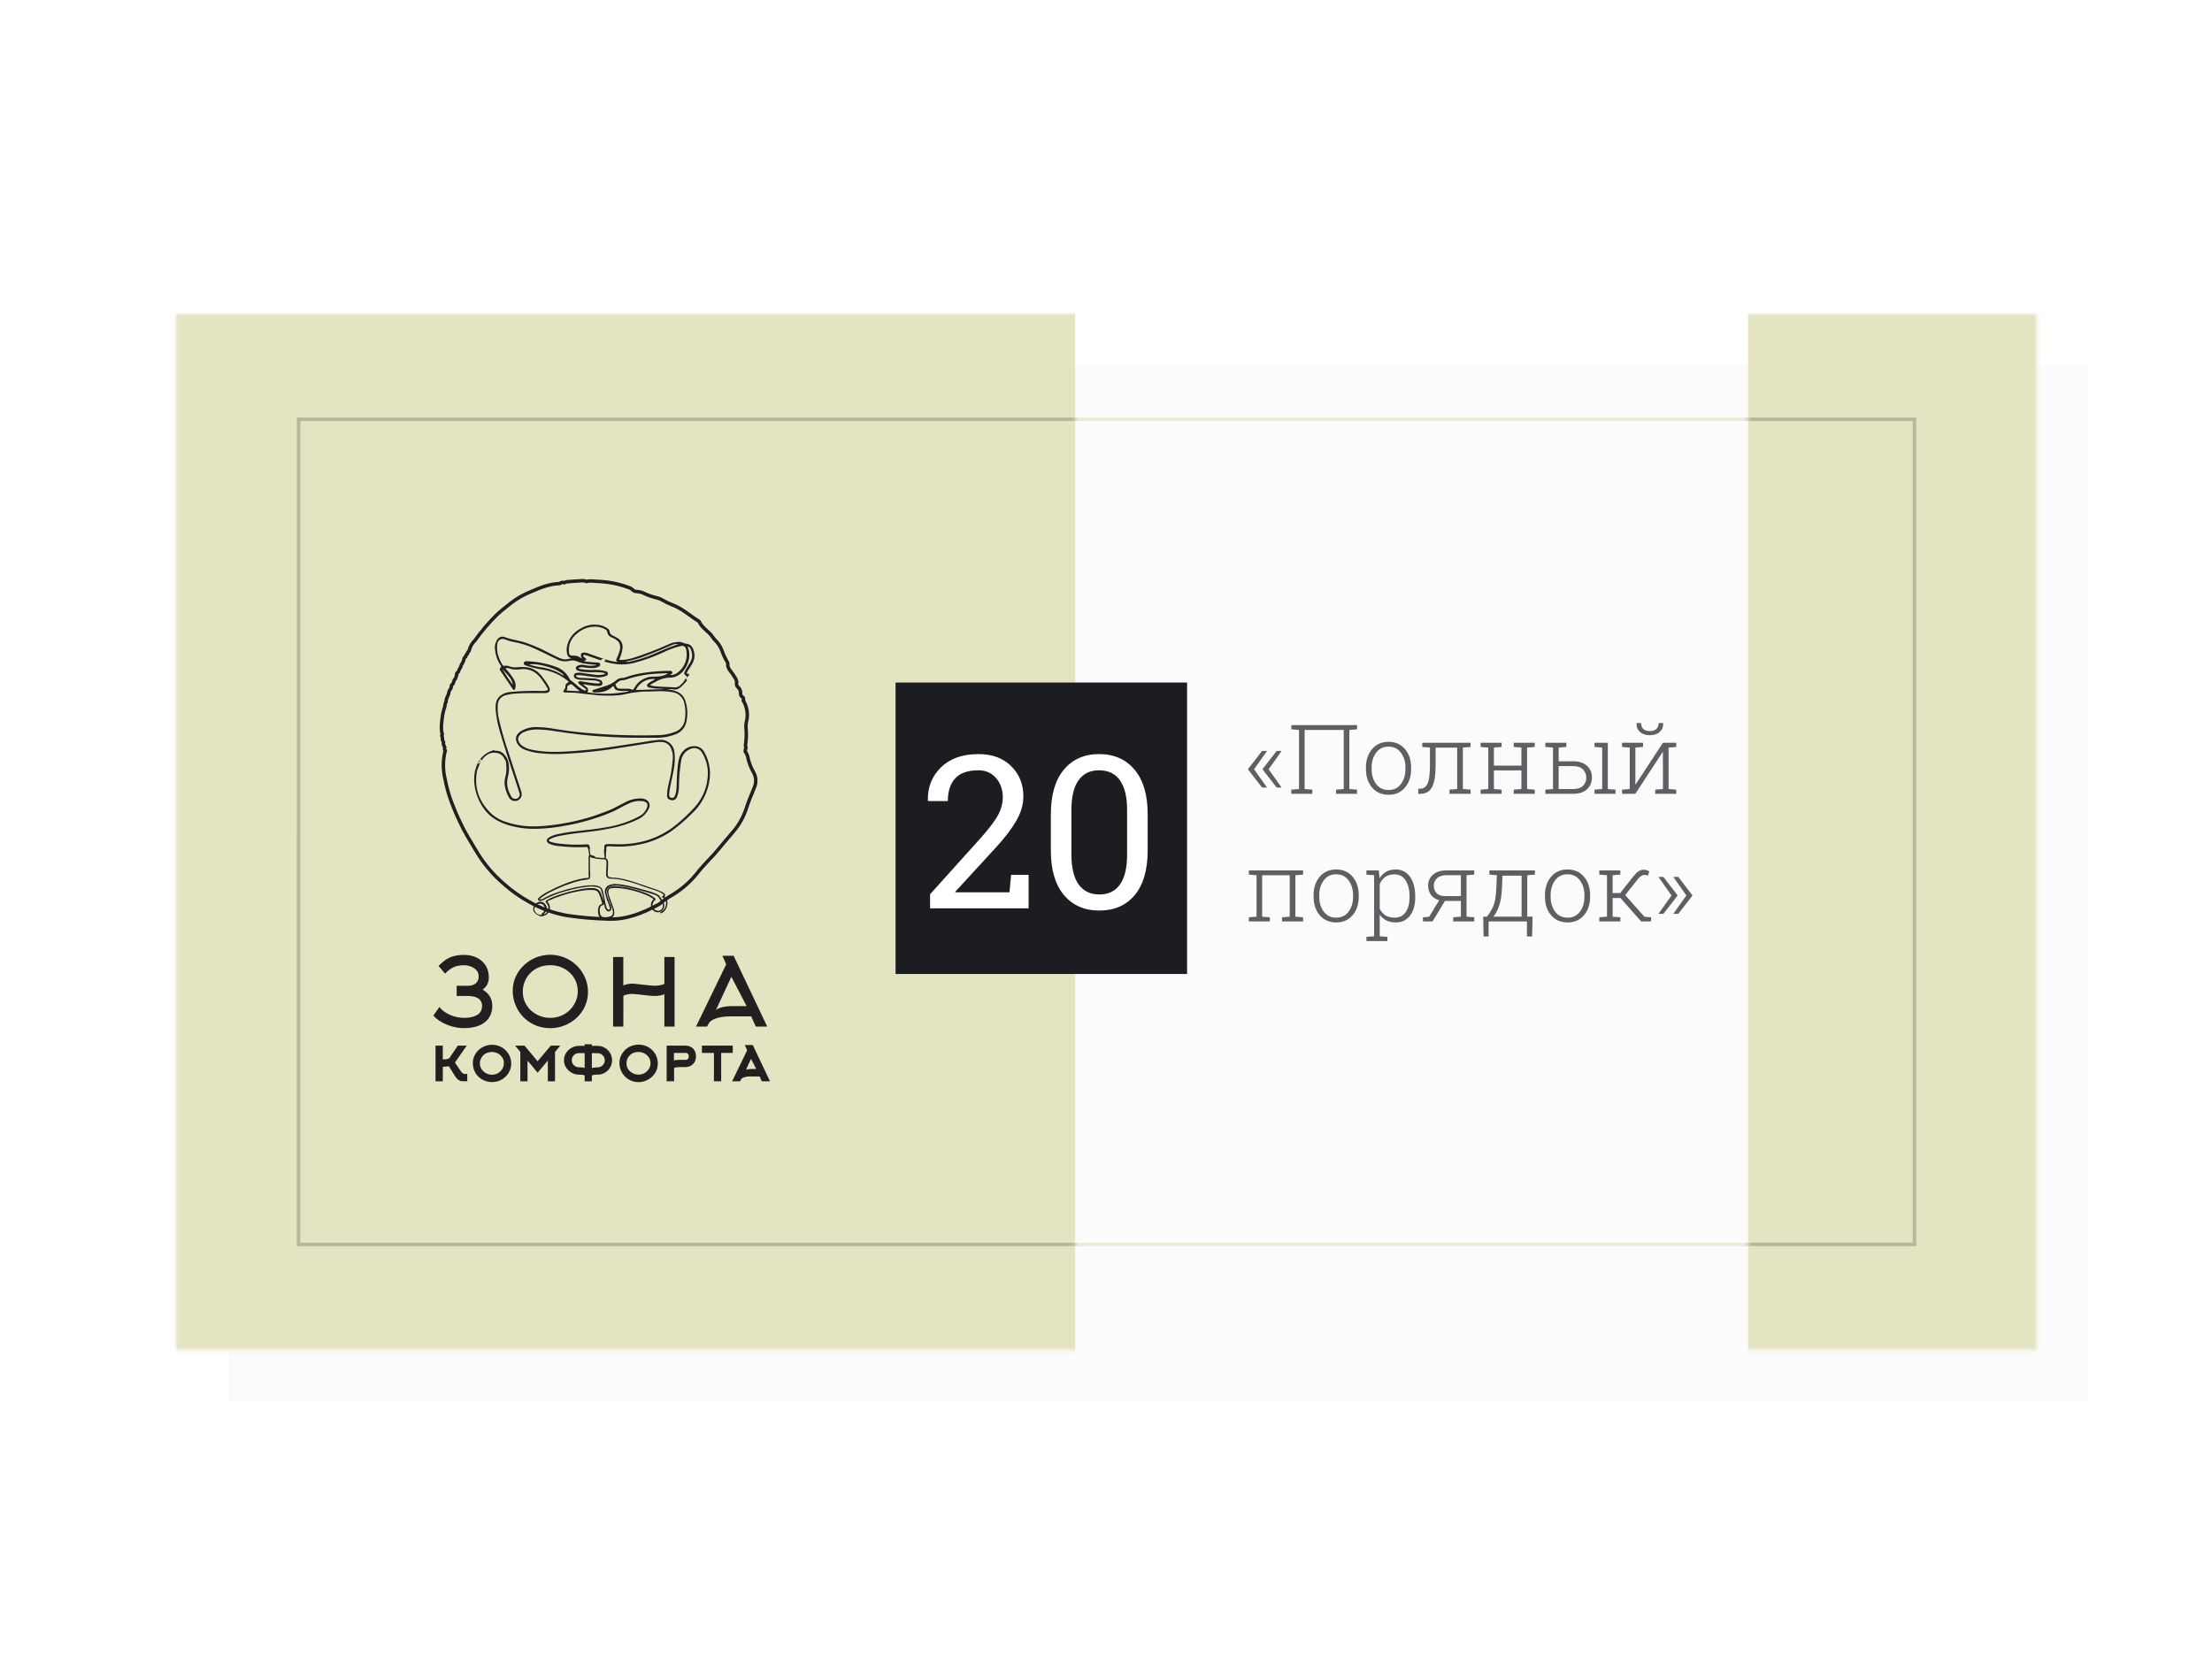 <svg width="641" height="482" viewBox="0 0 641 482" fill="none" xmlns="http://www.w3.org/2000/svg">
<g filter="url(#filter0_d)">
<rect width="539.145" height="300.237" transform="matrix(1 -1.99913e-06 -1.86676e-05 1 51.081 91.01)" fill="#FBFBFB"/>
</g>
<mask id="mask0" mask-type="alpha" maskUnits="userSpaceOnUse" x="51" y="91" width="540" height="301">
<rect width="539.145" height="300.237" transform="matrix(1 -1.99913e-06 -1.86676e-05 1 51.081 91.01)" fill="#1C1D21"/>
</mask>
<g mask="url(#mask0)">
<rect x="0.5" y="0.5" width="468.25" height="239.171" transform="matrix(1 -1.99913e-06 -1.86631e-05 1 86.028 121.043)" stroke="#ECEBD8"/>
<rect x="44.579" y="85.3" width="267" height="326" fill="#E4E3C2"/>
<rect x="506.576" y="85.311" width="146" height="326" fill="#E4E3C2"/>
<mask id="mask1" mask-type="alpha" maskUnits="userSpaceOnUse" x="44" y="85" width="609" height="327">
<path d="M44.579 85.3L311.579 85.3L311.579 411.3L44.579 411.3L44.579 85.3Z" fill="#E4E3C2"/>
<path d="M506.576 85.311L652.576 85.311L652.576 411.311L506.576 411.311L506.576 85.311Z" fill="#E4E3C2"/>
</mask>
<g mask="url(#mask1)">
<rect opacity="0.22" x="0.5" y="0.5" width="468.25" height="239.171" transform="matrix(1 -1.99913e-06 -1.86631e-05 1 86.032 121.029)" stroke="#1C1D21"/>
</g>
<path d="M216.635 219.163C216.936 220.818 217.525 222.409 218.375 223.863C218.748 224.531 218.963 225.276 219.002 226.04C219.041 226.804 218.904 227.566 218.601 228.269C217.731 230.376 216.835 232.484 216.157 234.652C215.318 237.097 214.006 239.354 212.296 241.295C210.748 243.169 209.122 244.973 207.6 246.863C206.852 247.8 205.991 248.598 205.208 249.465C204.069 250.688 202.912 251.937 201.878 253.29C199.923 255.695 197.57 257.748 194.92 259.361C193.632 260.082 192.418 260.928 191.294 261.884C191.185 261.985 191.062 262.07 190.929 262.136C186.276 264.651 181.493 266.654 176.032 266.385C172.119 266.282 168.216 265.943 164.344 265.371C160.478 264.697 156.759 263.359 153.351 261.416C150.702 259.947 148.225 258.187 145.968 256.169C142.939 253.575 140.342 250.519 138.272 247.115C136.967 244.886 135.576 242.709 134.358 240.437C133.051 237.903 131.889 235.297 130.88 232.631C130.073 230.501 129.453 228.304 129.028 226.066C128.301 223.273 128.301 220.342 129.028 217.549C128.915 217.419 128.84 217.261 128.811 217.091C128.782 216.921 128.799 216.747 128.862 216.587C128.788 216.468 128.738 216.335 128.715 216.196C128.603 216.06 128.528 215.898 128.498 215.725C128.467 215.552 128.482 215.374 128.541 215.208C128.436 214.939 128.332 214.687 128.219 214.427C128.232 214.228 128.232 214.028 128.219 213.829C128.143 213.718 128.097 213.59 128.088 213.456C128.037 213.362 128.017 213.254 128.031 213.148C128.045 213.042 128.092 212.943 128.167 212.866C127.654 210.975 128.045 209.094 128.262 207.22C128.422 206.361 128.646 205.514 128.932 204.688C128.903 204.248 129.022 203.811 129.271 203.448C129.202 202.563 129.775 201.86 130.002 201.063C130.04 200.52 130.26 200.007 130.628 199.606C130.697 199.415 130.741 199.207 130.81 199.007C130.781 198.908 130.781 198.802 130.812 198.703C130.843 198.604 130.903 198.517 130.984 198.452C131.077 198.351 131.179 198.258 131.289 198.175C131.376 197.982 131.446 197.782 131.497 197.576C131.538 197.383 131.596 197.195 131.671 197.012C131.756 196.912 131.852 196.822 131.958 196.744C132.063 196.556 132.139 196.355 132.184 196.145C132.228 195.946 132.289 195.755 132.35 195.555C132.314 195.459 132.311 195.353 132.341 195.255C132.371 195.156 132.432 195.07 132.515 195.009C132.608 194.903 132.713 194.807 132.828 194.723L133.037 194.15L133.532 193.283C133.593 193.092 133.567 192.997 133.724 192.702C133.88 192.407 134.141 192.026 134.211 191.835C134.28 191.644 134.341 191.445 134.419 191.254C134.402 191.076 134.441 190.897 134.53 190.742C134.618 190.587 134.753 190.463 134.915 190.386C134.962 190.193 135.026 190.005 135.106 189.823C135.199 189.724 135.301 189.634 135.411 189.554C135.496 189.365 135.569 189.171 135.628 188.973C135.724 188.877 135.819 188.773 135.924 188.687C136.18 187.536 136.766 186.484 137.611 185.66C139.54 182.961 141.699 180.434 144.064 178.106C145.299 176.961 146.664 175.955 147.96 174.88C149.759 173.481 151.747 172.342 153.865 171.497C156.482 170.344 159.152 169.268 162.074 169.156C162.202 169.088 162.336 169.033 162.474 168.991C162.608 168.883 162.772 168.816 162.943 168.801C163.115 168.786 163.288 168.821 163.439 168.904C163.697 168.782 163.969 168.692 164.248 168.635C165.822 168.505 167.396 168.384 168.97 168.314C169.324 168.348 169.672 168.426 170.005 168.549C171.24 168.193 172.492 168.549 173.736 168.549C176.609 168.69 179.443 169.275 182.137 170.283C182.568 170.396 182.963 170.617 183.285 170.925C183.432 171.092 183.614 171.225 183.819 171.315C184.023 171.405 184.244 171.449 184.467 171.445C185.355 171.496 186.22 171.745 186.998 172.174C188.078 172.645 189.199 173.016 190.346 173.284C190.92 173.425 191.47 173.647 191.981 173.943C192.877 174.468 193.813 174.92 194.781 175.296C197.668 176.363 199.886 178.453 202.443 180.031C202.504 180.075 202.608 180.109 202.608 180.17C203.452 182.13 205.556 183.058 206.6 184.793C206.853 185.158 207.144 185.495 207.469 185.799C208.235 186.604 208.827 187.557 209.209 188.6C209.607 189.708 210.102 190.778 210.687 191.8C210.792 191.951 210.864 192.123 210.898 192.304C210.933 192.484 210.929 192.67 210.887 192.85C211.026 193.951 211.957 194.749 212.418 195.529C212.879 196.31 213.574 197.021 213.47 198.044C213.305 198.756 213.835 199.129 214.218 199.562C214.496 199.97 214.633 200.457 214.609 200.95C214.591 201.176 214.639 201.403 214.747 201.603C214.855 201.803 215.018 201.968 215.218 202.077C215.344 202.203 215.429 202.365 215.46 202.54C215.491 202.715 215.467 202.896 215.392 203.057C215.961 203.993 216.332 205.036 216.481 206.12C216.631 207.204 216.556 208.308 216.261 209.362C216.148 209.933 216.125 210.519 216.192 211.097C216.334 212.76 216.276 214.434 216.018 216.084L216.122 216.517C216.178 216.613 216.199 216.725 216.182 216.834C216.165 216.943 216.11 217.043 216.027 217.116L215.948 217.784C216.241 218.209 216.472 218.673 216.635 219.163Z" stroke="#231F20" stroke-miterlimit="10"/>
<path d="M127.967 313.071L126.558 313.071L126.558 303.427L127.967 303.427L127.967 307.407L128.619 307.407C128.925 307.41 129.23 307.387 129.532 307.338C129.838 307.29 130.133 307.187 130.402 307.034L132.854 303.427L134.593 303.427L131.419 307.971L133.159 310.573C133.286 310.781 133.438 310.973 133.611 311.145C133.736 311.272 133.876 311.383 134.028 311.475C134.143 311.549 134.269 311.601 134.402 311.631L134.75 311.631L135.054 311.631L135.054 313.062L134.55 313.062C134.336 313.076 134.121 313.076 133.906 313.062C133.696 313.035 133.493 312.971 133.306 312.871C133.08 312.755 132.874 312.603 132.698 312.42C132.445 312.159 132.226 311.868 132.045 311.553L130.193 308.595C129.971 308.689 129.737 308.753 129.497 308.786C129.264 308.821 129.029 308.838 128.793 308.838L127.975 308.838L127.967 313.071Z" fill="#231F20" stroke="#231F20" stroke-width="0.7" stroke-miterlimit="10"/>
<path d="M147.795 308.266C147.802 308.951 147.657 309.63 147.369 310.252C147.098 310.851 146.714 311.393 146.238 311.848C145.765 312.291 145.217 312.65 144.62 312.906C143.32 313.426 141.868 313.426 140.568 312.906C139.94 312.665 139.367 312.302 138.881 311.839C138.398 311.355 138.016 310.779 137.758 310.147C137.5 309.514 137.37 308.836 137.376 308.153C137.37 307.474 137.512 306.803 137.794 306.184C138.065 305.588 138.452 305.052 138.933 304.606C139.421 304.16 139.987 303.808 140.603 303.565C141.234 303.316 141.907 303.189 142.585 303.192C143.28 303.187 143.969 303.319 144.612 303.583C145.228 303.833 145.789 304.201 146.264 304.667C146.738 305.131 147.119 305.682 147.386 306.289C147.655 306.913 147.794 307.586 147.795 308.266ZM146.377 308.179C146.385 307.68 146.281 307.185 146.073 306.731C145.863 306.292 145.567 305.9 145.203 305.577C144.85 305.252 144.436 304.999 143.986 304.832C143.519 304.655 143.024 304.567 142.525 304.571C142.011 304.567 141.5 304.658 141.02 304.84C140.57 305.012 140.159 305.271 139.811 305.603C139.47 305.941 139.199 306.342 139.011 306.783C138.808 307.254 138.708 307.762 138.716 308.275C138.712 308.769 138.819 309.258 139.029 309.706C139.238 310.142 139.534 310.532 139.898 310.85C140.252 311.175 140.665 311.429 141.116 311.596C141.577 311.781 142.071 311.876 142.568 311.874C143.072 311.876 143.572 311.779 144.038 311.588C144.484 311.406 144.892 311.141 145.238 310.807C145.586 310.475 145.864 310.077 146.055 309.636C146.264 309.179 146.368 308.681 146.36 308.179L146.377 308.179Z" fill="#231F20" stroke="#231F20" stroke-width="0.7" stroke-miterlimit="10"/>
<path d="M155.795 310.382L152.517 306.445L152.517 313.071L151.134 313.071L151.134 304.788L150.004 303.427L151.83 303.427L155.787 308.162L159.787 303.427L161.613 303.427L160.483 304.788L160.483 313.071L159.1 313.071L159.1 306.445L155.795 310.382Z" fill="#231F20" stroke="#231F20" stroke-width="0.7" stroke-miterlimit="10"/>
<path d="M173.197 311.137C172.824 311.133 172.452 311.159 172.084 311.215C171.762 311.275 171.451 311.383 171.162 311.536L171.162 313.071L169.779 313.071L169.779 311.536C169.475 311.349 169.134 311.231 168.779 311.189C168.435 311.153 168.09 311.136 167.744 311.137C167.222 311.138 166.704 311.035 166.222 310.833C165.759 310.639 165.335 310.363 164.97 310.018C164.604 309.677 164.309 309.267 164.101 308.812C163.885 308.348 163.775 307.841 163.779 307.329C163.774 306.814 163.884 306.305 164.101 305.838C164.306 305.379 164.602 304.966 164.97 304.623C165.335 304.278 165.759 304.002 166.222 303.808C166.704 303.606 167.222 303.503 167.744 303.505L169.779 303.505L169.779 303.045L171.162 303.045L171.162 303.505L173.197 303.505C173.708 303.502 174.215 303.605 174.684 303.808C175.142 303.998 175.558 304.275 175.91 304.623C176.621 305.346 177.02 306.317 177.023 307.329C177.025 307.839 176.921 308.344 176.719 308.812C176.53 309.266 176.252 309.678 175.903 310.025C175.554 310.372 175.14 310.646 174.684 310.833C174.215 311.036 173.708 311.139 173.197 311.137ZM167.744 309.714C168.119 309.709 168.494 309.729 168.866 309.775C169.189 309.824 169.5 309.936 169.779 310.105L169.779 304.901L167.744 304.901C167.422 304.9 167.102 304.965 166.805 305.092C166.518 305.21 166.258 305.384 166.04 305.603C165.821 305.824 165.644 306.083 165.518 306.367C165.394 306.663 165.332 306.982 165.335 307.303C165.335 307.622 165.397 307.937 165.518 308.231C165.639 308.518 165.817 308.777 166.04 308.994C166.261 309.209 166.52 309.379 166.805 309.497C167.099 309.637 167.419 309.711 167.744 309.714ZM173.197 309.714C173.52 309.719 173.841 309.654 174.136 309.523C174.42 309.403 174.679 309.233 174.901 309.02C175.122 308.801 175.299 308.542 175.423 308.257C175.545 307.963 175.607 307.648 175.606 307.329C175.609 307.008 175.547 306.689 175.423 306.393C175.294 306.11 175.118 305.852 174.901 305.629C174.682 305.412 174.422 305.238 174.136 305.118C173.839 304.991 173.52 304.926 173.197 304.927L171.162 304.927L171.162 310.131C171.458 309.949 171.791 309.837 172.136 309.801C172.487 309.75 172.842 309.721 173.197 309.714Z" fill="#231F20" stroke="#231F20" stroke-width="0.7" stroke-miterlimit="10"/>
<path d="M190.268 308.266C190.274 308.95 190.132 309.628 189.851 310.252C189.579 310.85 189.192 311.39 188.711 311.839C188.228 312.291 187.665 312.65 187.05 312.897C186.423 313.166 185.749 313.308 185.067 313.314C184.385 313.321 183.708 313.192 183.076 312.935C182.444 312.679 181.869 312.299 181.386 311.819C180.902 311.339 180.519 310.768 180.258 310.139C179.986 309.494 179.847 308.801 179.85 308.101C179.842 307.421 179.988 306.748 180.276 306.132C180.547 305.536 180.934 305 181.415 304.554C182.411 303.642 183.715 303.137 185.068 303.14C185.762 303.135 186.451 303.267 187.094 303.531C188.336 304.036 189.329 305.008 189.859 306.236C190.139 306.876 190.278 307.568 190.268 308.266ZM188.859 308.179C188.863 307.68 188.76 307.186 188.555 306.731C188.345 306.292 188.049 305.9 187.685 305.577C187.33 305.254 186.917 305.001 186.468 304.831C185.511 304.479 184.459 304.479 183.502 304.831C183.051 305.001 182.64 305.261 182.293 305.595C181.95 305.932 181.675 306.332 181.485 306.774C181.289 307.247 181.191 307.754 181.198 308.266C181.194 308.76 181.301 309.249 181.511 309.697C181.719 310.134 182.015 310.523 182.38 310.842C183.122 311.488 184.074 311.843 185.059 311.839C185.563 311.842 186.063 311.745 186.529 311.553C187.434 311.192 188.162 310.492 188.555 309.601C188.756 309.154 188.86 308.669 188.859 308.179Z" fill="#231F20" stroke="#231F20" stroke-width="0.7" stroke-miterlimit="10"/>
<path d="M193.529 313.071L193.529 303.427L198.538 303.427C198.935 303.425 199.328 303.489 199.704 303.617C200.028 303.738 200.324 303.924 200.573 304.164C200.825 304.407 201.018 304.703 201.138 305.031C201.402 305.777 201.402 306.591 201.138 307.338C201.012 307.663 200.819 307.958 200.573 308.205C200.326 308.45 200.03 308.639 199.704 308.76C199.33 308.895 198.935 308.963 198.538 308.96L196.799 308.96C196.484 308.96 196.17 308.986 195.86 309.038C195.557 309.096 195.264 309.198 194.99 309.341L194.99 313.053L193.529 313.071ZM198.495 307.555C198.684 307.584 198.878 307.569 199.061 307.512C199.244 307.454 199.411 307.355 199.549 307.222C199.687 307.09 199.792 306.927 199.857 306.747C199.921 306.567 199.943 306.374 199.921 306.184C199.942 305.996 199.92 305.805 199.857 305.627C199.794 305.448 199.691 305.286 199.556 305.152C199.248 304.931 198.873 304.824 198.495 304.849L194.947 304.849L194.947 307.945C195.212 307.78 195.508 307.668 195.816 307.615C196.127 307.573 196.441 307.553 196.755 307.555L198.495 307.555Z" fill="#231F20" stroke="#231F20" stroke-width="0.7" stroke-miterlimit="10"/>
<path d="M208.635 304.849L208.635 313.071L207.235 313.071L207.235 304.849L203.756 304.849L203.756 303.427L211.992 303.427L211.992 304.849L208.635 304.849Z" fill="#231F20" stroke="#231F20" stroke-width="0.7" stroke-miterlimit="10"/>
<path d="M216.366 303.262L217.923 303.262L222.575 313.071L220.992 313.071L220.358 311.666L217.418 311.666C217.025 311.66 216.632 311.689 216.244 311.752C215.947 311.801 215.656 311.879 215.374 311.987C215.166 312.061 214.97 312.167 214.792 312.299C214.668 312.382 214.564 312.492 214.487 312.62L214.244 313.071L212.713 313.071L216.896 304.45L216.366 303.262ZM219.723 310.2L217.609 306.124L215.479 310.738C215.74 310.554 216.036 310.424 216.348 310.356C216.876 310.238 217.417 310.186 217.957 310.2L219.723 310.2Z" fill="#231F20" stroke="#231F20" stroke-width="0.7" stroke-miterlimit="10"/>
<path d="M127.071 279.984C127.541 279.516 128.01 279.117 128.48 278.701C128.956 278.305 129.475 277.965 130.028 277.686C130.627 277.382 131.265 277.161 131.924 277.027C132.736 276.86 133.564 276.782 134.393 276.793C135.587 276.754 136.774 276.976 137.872 277.443C138.72 277.815 139.481 278.358 140.107 279.039C140.641 279.627 141.05 280.317 141.307 281.068C141.519 281.698 141.636 282.356 141.655 283.02C141.683 283.795 141.54 284.568 141.237 285.283C140.914 285.914 140.432 286.449 139.837 286.836C140.672 287.303 141.384 287.959 141.916 288.752C142.443 289.634 142.7 290.65 142.655 291.675C142.657 292.483 142.503 293.284 142.203 294.034C141.892 294.817 141.401 295.515 140.768 296.072C140.024 296.716 139.153 297.198 138.211 297.486C136.178 298.085 134.027 298.178 131.95 297.755C131.122 297.581 130.31 297.337 129.523 297.026C128.75 296.72 128.01 296.336 127.314 295.881C126.672 295.452 126.087 294.942 125.575 294.364L127.341 291.892C127.719 292.393 128.174 292.832 128.689 293.193C129.23 293.588 129.813 293.922 130.428 294.19C131.058 294.469 131.717 294.679 132.393 294.814C133.053 294.957 133.727 295.03 134.402 295.031C135.246 295.049 136.089 294.953 136.907 294.745C137.495 294.601 138.052 294.351 138.55 294.008C138.932 293.734 139.233 293.363 139.42 292.933C139.604 292.517 139.699 292.068 139.698 291.614C139.718 291.105 139.595 290.6 139.342 290.157C139.111 289.797 138.794 289.499 138.42 289.29C138.02 289.065 137.585 288.91 137.133 288.83C136.654 288.741 136.168 288.694 135.68 288.692L132.332 288.692L132.332 285.726L135.689 285.726C136.482 285.765 137.263 285.519 137.889 285.032C138.174 284.763 138.395 284.435 138.535 284.07C138.675 283.705 138.731 283.314 138.698 282.924C138.713 282.413 138.567 281.909 138.281 281.485C138.001 281.086 137.635 280.754 137.211 280.513C136.773 280.255 136.298 280.065 135.802 279.949C135.34 279.84 134.868 279.782 134.393 279.776C133.824 279.768 133.255 279.823 132.698 279.941C132.219 280.039 131.754 280.196 131.315 280.409C130.891 280.615 130.491 280.868 130.123 281.164C129.72 281.491 129.334 281.838 128.967 282.204L127.071 279.984Z" fill="#231F20"/>
<path d="M170.388 287.495C170.407 288.929 170.111 290.35 169.518 291.658C168.955 292.913 168.148 294.045 167.144 294.988C166.134 295.936 164.954 296.686 163.666 297.2C160.951 298.303 157.91 298.303 155.195 297.2C152.592 296.121 150.524 294.056 149.447 291.458C148.87 290.112 148.574 288.663 148.577 287.2C148.564 285.78 148.861 284.374 149.447 283.08C150.016 281.832 150.829 280.708 151.838 279.776C153.119 278.56 154.673 277.67 156.371 277.18C158.069 276.69 159.861 276.614 161.594 276.961C163.327 277.307 164.951 278.064 166.329 279.169C167.707 280.273 168.798 281.692 169.51 283.306C170.088 284.627 170.387 286.053 170.388 287.495ZM167.431 287.321C167.443 286.276 167.226 285.24 166.796 284.286C166.385 283.376 165.794 282.559 165.057 281.884C164.323 281.205 163.463 280.674 162.526 280.322C161.55 279.948 160.512 279.759 159.465 279.767C158.39 279.76 157.323 279.951 156.317 280.331C155.375 280.694 154.515 281.239 153.786 281.936C153.067 282.636 152.496 283.474 152.108 284.399C151.689 285.383 151.478 286.443 151.491 287.512C151.482 288.551 151.705 289.579 152.143 290.522C152.557 291.425 153.148 292.236 153.882 292.907C154.63 293.578 155.494 294.109 156.43 294.476C157.397 294.853 158.427 295.044 159.465 295.04C160.52 295.044 161.566 294.844 162.544 294.45C164.425 293.682 165.938 292.223 166.77 290.374C167.209 289.416 167.435 288.375 167.431 287.321Z" fill="#231F20"/>
<path d="M180.632 297.555L177.667 297.555L177.667 277.391L180.624 277.391L180.624 285.656C181.027 285.464 181.454 285.325 181.893 285.24C182.324 285.161 182.76 285.12 183.198 285.118C183.485 285.118 183.911 285.118 184.459 285.214L186.25 285.413L188.155 285.621C188.789 285.682 189.329 285.717 189.781 285.717C190.235 285.711 190.689 285.673 191.138 285.604C191.616 285.536 192.082 285.398 192.52 285.196L192.52 277.391L195.477 277.391L195.477 297.555L192.52 297.555L192.52 288.171C192.084 288.372 191.621 288.509 191.146 288.579C190.697 288.645 190.244 288.68 189.79 288.683C189.337 288.683 188.798 288.683 188.163 288.596L186.259 288.388L184.476 288.189C183.928 288.128 183.502 288.093 183.215 288.093C182.78 288.095 182.347 288.136 181.919 288.215C181.479 288.295 181.052 288.435 180.65 288.631L180.632 297.555Z" fill="#231F20"/>
<path d="M209.339 277.036L212.592 277.036L222.323 297.555L219.01 297.555L217.688 294.606L211.531 294.606C210.709 294.597 209.888 294.661 209.078 294.797C208.455 294.9 207.844 295.063 207.252 295.283C206.816 295.443 206.403 295.662 206.026 295.933C205.772 296.11 205.56 296.341 205.408 296.61L204.887 297.555L201.695 297.555L210.444 279.525L209.339 277.036ZM216.357 291.632L211.939 283.115L207.469 292.759C207.989 292.379 208.581 292.107 209.209 291.961C210.312 291.707 211.443 291.593 212.574 291.623L216.357 291.632Z" fill="#231F20"/>
<path d="M204.234 218.278C204.039 217.818 203.742 217.407 203.365 217.077C202.989 216.746 202.543 216.505 202.06 216.37C201.321 216.206 200.55 216.244 199.831 216.48C199.111 216.717 198.469 217.143 197.973 217.714C196.851 218.859 196.599 220.403 196.416 221.92C196.173 223.993 196.121 226.083 196.051 228.173C196.05 229.066 195.873 229.951 195.529 230.775C195.312 231.252 194.964 231.313 194.486 231.244C194.007 231.174 193.946 230.801 193.903 230.437C193.896 230.211 193.91 229.984 193.946 229.761C194.225 227.566 194.816 225.424 195.207 223.265C195.579 221.494 195.653 219.674 195.425 217.879C195.299 216.918 194.83 216.034 194.103 215.39C193.67 215.033 193.17 214.767 192.633 214.606C192.095 214.445 191.53 214.393 190.972 214.453C189.467 214.583 187.969 214.792 186.485 215.078C184.25 215.442 182.006 215.771 179.771 216.101C177.771 216.396 175.78 216.734 173.771 216.968C171.327 217.246 168.883 217.506 166.422 217.688C162.291 217.983 158.169 218.174 154.073 217.307C153.02 217.118 152.026 216.687 151.169 216.049C150.403 215.425 149.708 214.271 150.473 213.256C150.792 212.841 151.199 212.5 151.664 212.259C153.026 211.641 154.519 211.364 156.013 211.452C157.737 211.501 159.455 211.681 161.152 211.99C163.518 212.337 165.886 212.649 168.257 212.927C171.318 213.291 174.388 213.482 177.458 213.647C181.806 213.881 186.111 213.872 190.442 213.837C192.226 213.845 193.996 213.518 195.66 212.875C196.469 212.604 197.193 212.127 197.761 211.491C198.328 210.855 198.719 210.083 198.895 209.25C199.35 207.216 199.248 205.098 198.599 203.118C198.421 202.545 198.123 202.017 197.724 201.568C197.325 201.119 196.835 200.761 196.286 200.516C195.33 200.089 194.298 199.856 193.251 199.831C193.894 199.705 194.556 199.705 195.199 199.831C195.542 199.897 195.895 199.881 196.231 199.784C196.566 199.688 196.874 199.514 197.129 199.276C197.464 199.018 197.773 198.727 198.051 198.409C198.34 198.146 198.602 197.855 198.834 197.541C198.917 197.431 198.992 197.315 199.06 197.195C199.062 197.106 199.041 197.018 198.998 196.941C198.955 196.863 198.893 196.798 198.816 196.752C198.794 196.738 198.768 196.729 198.741 196.726C198.715 196.723 198.687 196.726 198.662 196.735C198.637 196.744 198.614 196.759 198.596 196.779C198.577 196.798 198.563 196.822 198.556 196.848C198.351 197.319 198.055 197.747 197.686 198.105C197.382 198.348 197.068 198.678 196.99 198.738C196.644 199.03 196.216 199.209 195.764 199.25L190.911 199.007C190.032 198.981 189.157 198.862 188.302 198.652C188.81 198.238 189.371 197.897 189.972 197.637C191.258 196.843 192.738 196.417 194.251 196.405C194.888 196.411 195.517 196.266 196.086 195.98C197.286 195.394 198.253 194.423 198.834 193.222C199.647 191.792 199.931 190.122 199.634 188.505C199.475 188.119 199.356 187.718 199.277 187.308C199.477 187.379 199.659 187.494 199.809 187.644C199.96 187.794 200.075 187.975 200.147 188.175C200.436 188.776 200.574 189.438 200.55 190.104C200.526 190.771 200.34 191.421 200.008 192C199.438 192.835 198.918 193.704 198.451 194.601C198.147 195.261 198.216 195.521 198.851 195.885C198.93 195.937 198.99 195.954 198.99 196.058C198.99 196.501 199.164 196.353 199.321 196.119C199.477 195.885 199.512 195.911 199.599 195.798C199.799 195.521 199.686 195.347 199.382 195.269C199.231 195.259 199.08 195.259 198.93 195.269C199.137 194.702 199.431 194.17 199.799 193.691C200.669 192.381 201.486 191.089 201.199 189.354C200.947 187.906 200.451 186.926 199.164 186.614C198.813 186.602 198.466 186.531 198.138 186.406C197.627 186.131 197.046 186.013 196.468 186.067C195.465 186.112 194.483 186.372 193.59 186.831C190.327 188.298 186.982 189.578 183.572 190.664C182.386 191.052 181.149 191.265 179.902 191.297C179.536 191.297 179.389 191.236 179.571 190.811C179.967 189.953 180.237 189.041 180.371 188.106C180.489 187.535 180.436 186.943 180.218 186.403C179.999 185.863 179.626 185.4 179.145 185.07C178.628 184.752 178.094 184.463 177.545 184.203C177.289 184.108 177.065 183.941 176.902 183.723C176.738 183.504 176.641 183.243 176.623 182.971C176.614 182.839 176.576 182.711 176.513 182.594C176.45 182.477 176.363 182.375 176.258 182.295C175.258 181.528 174.04 181.097 172.779 181.063C171.099 180.956 169.429 181.397 168.022 182.321C167.011 182.87 166.141 183.646 165.483 184.589C164.825 185.531 164.396 186.613 164.231 187.75C164.167 188.362 164.208 188.981 164.352 189.58C164.403 189.9 164.562 190.193 164.802 190.41C165.043 190.628 165.35 190.757 165.674 190.777C163.935 191.245 163.309 191.21 162.126 190.716C160.317 189.953 158.648 188.982 156.839 188.114C155.447 187.464 154.03 186.883 152.586 186.38C150.508 185.616 148.238 185.46 146.212 184.645C145.854 184.513 145.463 184.502 145.099 184.613C144.734 184.724 144.416 184.952 144.194 185.261C143.873 185.702 143.644 186.202 143.518 186.732C143.393 187.262 143.374 187.811 143.464 188.348C143.608 189.992 144.178 191.569 145.116 192.928C145.157 192.97 145.187 193.022 145.206 193.078C145.224 193.134 145.229 193.194 145.22 193.252C145.212 193.311 145.19 193.366 145.157 193.415C145.124 193.464 145.08 193.505 145.029 193.535C144.97 193.576 144.921 193.628 144.884 193.689C144.846 193.75 144.822 193.819 144.812 193.889C144.802 193.96 144.807 194.032 144.827 194.101C144.846 194.17 144.879 194.234 144.925 194.289C146.151 196.11 147.386 197.923 148.603 199.744C148.699 199.892 148.786 200.013 148.969 199.987C149.151 199.961 149.221 199.788 149.282 199.614C149.405 199.229 149.451 198.823 149.417 198.419C149.383 198.016 149.269 197.623 149.082 197.264C148.458 196.138 147.698 195.093 146.82 194.15C146.716 194.02 146.499 193.89 146.586 193.725C146.673 193.561 146.925 193.647 147.107 193.665C147.176 193.652 147.247 193.652 147.316 193.665C148.393 194.065 149.554 194.185 150.69 194.012C152.205 193.763 153.758 194.095 155.039 194.94C156.674 196.128 157.648 197.845 158.691 199.519C158.865 199.796 158.795 200.039 158.413 200.152C157.9 200.273 157.373 200.317 156.847 200.282C153.821 200.188 150.791 200.289 147.777 200.586C146.706 200.677 145.688 201.088 144.855 201.765C143.707 202.797 143.551 204.193 143.62 205.624C143.809 207.859 144.241 210.066 144.907 212.207C145.359 213.82 145.881 215.416 146.368 217.02C147.238 219.891 148.203 222.727 149.142 225.58C149.621 227.037 150.099 228.494 150.551 229.917C150.646 230.221 150.621 230.549 150.482 230.835C150.343 231.122 150.101 231.345 149.803 231.46C149.517 231.58 149.197 231.594 148.902 231.498C148.607 231.403 148.356 231.205 148.195 230.94C148.053 230.699 147.925 230.45 147.812 230.194C146.959 228.623 146.742 226.786 147.203 225.06C147.465 224.112 147.559 223.126 147.481 222.146C147.476 221.435 147.324 220.732 147.035 220.082C146.746 219.432 146.327 218.847 145.803 218.365C145.483 218.073 145.101 217.856 144.686 217.73C144.27 217.603 143.832 217.572 143.403 217.636C143.396 217.603 143.382 217.571 143.362 217.543C143.342 217.515 143.317 217.491 143.288 217.473C143.258 217.456 143.226 217.444 143.192 217.439C143.158 217.434 143.123 217.436 143.09 217.445C141.887 217.751 140.785 218.362 139.89 219.219C138.996 220.077 138.339 221.151 137.985 222.337C137.924 222.519 137.881 222.71 137.837 222.892C137.762 223.044 137.704 223.204 137.663 223.369C137.378 224.708 137.322 226.087 137.498 227.445C137.803 229.947 138.733 232.333 140.203 234.383C142.116 237.106 144.899 238.494 147.977 239.361C150.526 240.051 153.166 240.344 155.804 240.229C158.196 240.149 160.579 239.9 162.935 239.483C164.822 239.162 166.692 238.806 168.544 238.312C169.814 237.982 171.075 237.618 172.318 237.21C174.171 236.633 175.989 235.949 177.762 235.164C179.249 234.479 180.641 233.594 182.111 232.943C183.325 232.331 184.686 232.067 186.041 232.18C187.555 232.38 187.92 233.048 187.433 234.262C186.999 235.263 186.239 236.088 185.276 236.603C182.349 238.144 179.193 239.204 175.927 239.743C173.049 240.298 170.127 240.567 167.231 240.905C165.383 241.081 163.547 241.371 161.735 241.772C160.762 241.93 159.83 242.281 158.995 242.804C158.222 243.368 158.256 244.062 159.109 244.539C160.088 244.974 161.142 245.221 162.213 245.267C164.768 245.559 167.341 245.643 169.91 245.519C170.179 245.519 170.283 245.597 170.327 245.848C170.332 245.877 170.332 245.906 170.327 245.935L170.423 245.935C170.483 246.239 170.536 246.551 170.588 246.854L170.744 247.834C170.625 248.028 170.562 248.25 170.562 248.476C170.562 249.89 170.562 251.304 170.562 252.717C170.562 253.151 170.562 253.584 170.623 254.035C170.634 254.096 170.631 254.158 170.614 254.218C170.596 254.277 170.565 254.331 170.523 254.376C170.48 254.421 170.428 254.455 170.37 254.476C170.311 254.496 170.249 254.503 170.188 254.495C170.005 254.495 169.814 254.495 169.631 254.495C167.541 254.834 165.498 255.416 163.544 256.23C162.058 256.813 160.606 257.479 159.196 258.224C158.146 258.725 157.162 259.351 156.265 260.089C156.03 260.297 155.778 260.531 155.926 260.844C156.073 261.156 156.421 261.121 156.726 261.112C157.227 261.038 157.702 260.841 158.108 260.54C160.032 259.562 162.055 258.795 164.144 258.25C166.15 257.649 168.208 257.239 170.292 257.028C171.297 256.894 172.318 256.953 173.301 257.201C173.492 257.237 173.671 257.319 173.822 257.44C173.974 257.561 174.093 257.717 174.171 257.895C174.516 258.935 174.772 260.003 174.936 261.086C174.936 261.086 174.936 261.19 174.936 261.208C174.719 260.583 174.527 259.959 174.284 259.352C174.148 258.867 173.907 258.417 173.579 258.034C173.034 257.61 172.357 257.392 171.666 257.418C170.831 257.386 169.994 257.442 169.17 257.583C166.215 258.051 163.317 258.83 160.526 259.907C159.805 260.174 159.114 260.517 158.465 260.93C157.987 261.26 157.978 261.425 158.395 261.798L158.456 261.876C158.635 262.093 158.766 262.344 158.842 262.614C158.918 262.885 158.937 263.168 158.898 263.446C158.859 263.724 158.762 263.99 158.614 264.229C158.466 264.468 158.271 264.674 158.039 264.833C157.97 264.903 157.884 264.954 157.79 264.981C157.695 265.009 157.595 265.011 157.5 264.989C158.709 263.948 158.691 262.96 157.987 262.092C157.842 261.891 157.656 261.723 157.441 261.599C157.226 261.475 156.987 261.399 156.74 261.375C156.492 261.351 156.243 261.381 156.008 261.461C155.773 261.541 155.558 261.671 155.378 261.841C155.102 262.025 154.877 262.276 154.725 262.57C154.573 262.864 154.498 263.192 154.508 263.523C154.516 263.731 154.566 263.935 154.656 264.122C154.633 264.117 154.609 264.117 154.586 264.122L154.899 264.529C154.491 263.974 154.96 264.59 155.117 264.746C155.273 264.902 155.386 264.972 155.491 265.058C155.845 265.183 156.179 265.358 156.482 265.579C156.748 265.613 157.017 265.613 157.282 265.579C157.315 265.576 157.347 265.566 157.374 265.547C157.402 265.529 157.424 265.504 157.439 265.475C157.565 265.457 157.688 265.422 157.804 265.371C157.961 265.323 158.11 265.252 158.248 265.163C158.789 264.806 159.169 264.252 159.304 263.619C159.439 262.986 159.319 262.326 158.969 261.78C158.874 261.615 158.578 261.503 158.7 261.286C158.822 261.069 159.03 261.052 159.204 260.939L159.3 260.939C160.234 260.493 161.199 260.113 162.187 259.803C163.118 259.482 164.057 259.187 164.996 258.936C166.458 258.543 167.946 258.253 169.449 258.068C170.332 257.935 171.229 257.915 172.118 258.008C172.465 258.03 172.797 258.158 173.068 258.376C173.339 258.593 173.536 258.889 173.632 259.222C173.727 259.499 173.858 259.751 173.953 260.028C174.127 260.54 174.293 261.052 174.44 261.572C174.484 261.737 174.588 261.971 174.284 262.058C174.057 262.129 173.855 262.263 173.701 262.444C173.547 262.625 173.447 262.846 173.414 263.081C173.244 263.712 173.244 264.376 173.414 265.006C173.486 265.426 173.71 265.804 174.044 266.07C174.377 266.335 174.797 266.469 175.223 266.446C175.836 266.392 176.441 266.264 177.023 266.065C177.309 265.987 177.56 265.818 177.738 265.582C177.916 265.347 178.01 265.059 178.006 264.764C178.023 264.151 177.92 263.541 177.702 262.968C177.354 261.971 176.962 260.982 176.606 259.985C176.364 259.419 176.263 258.803 176.31 258.19C176.322 258.022 176.39 257.863 176.503 257.738C176.617 257.614 176.77 257.532 176.936 257.505C177.358 257.426 177.786 257.383 178.215 257.374C180.036 257.424 181.844 257.698 183.598 258.19C184.816 258.499 186.011 258.896 187.172 259.378C187.869 259.652 188.532 260.007 189.146 260.436C189.259 260.523 189.45 260.609 189.259 260.809C188.932 261.125 188.717 261.541 188.65 261.99C188.582 262.44 188.665 262.9 188.885 263.298C188.99 263.544 189.146 263.764 189.344 263.945C189.541 264.125 189.776 264.261 190.03 264.343C190.285 264.425 190.555 264.452 190.821 264.421C191.087 264.391 191.343 264.303 191.572 264.165C191.97 263.925 192.267 263.549 192.409 263.108C192.551 262.667 192.529 262.189 192.346 261.763C191.975 261.024 191.544 260.317 191.059 259.647C190.957 259.506 190.819 259.396 190.659 259.326C189.586 258.79 188.454 258.382 187.285 258.112C185.259 257.548 183.232 256.976 181.197 256.568C180.188 256.356 179.16 256.243 178.128 256.23C177.627 256.233 177.13 256.321 176.658 256.49C176.156 256.653 175.738 257.006 175.494 257.473C175.251 257.94 175.2 258.484 175.353 258.988C175.62 260.098 175.984 261.184 176.441 262.231C176.556 262.555 176.655 262.885 176.736 263.22C176.763 263.299 176.759 263.386 176.725 263.463C176.692 263.54 176.63 263.602 176.554 263.636C176.441 263.688 176.301 263.766 176.197 263.636C176.01 263.466 175.859 263.259 175.754 263.029C175.559 262.414 175.41 261.785 175.31 261.147C175.147 260.121 174.926 259.105 174.649 258.103C174.577 257.806 174.427 257.533 174.214 257.312C174.002 257.091 173.735 256.93 173.44 256.845C173.009 256.709 172.562 256.627 172.11 256.603C171.077 256.579 170.044 256.643 169.022 256.793C167.523 257.011 166.039 257.321 164.579 257.721C163.526 257.999 162.491 258.32 161.465 258.684C160.158 259.1 158.897 259.646 157.7 260.315C157.387 260.554 157.007 260.69 156.613 260.705C156.534 260.705 156.439 260.705 156.395 260.644C156.352 260.583 156.482 260.523 156.508 260.453C156.534 260.384 156.595 260.384 156.639 260.341C157.823 259.447 159.107 258.693 160.465 258.094C162.641 257.02 164.912 256.149 167.248 255.492C168.139 255.239 169.05 255.062 169.97 254.963C170.84 254.885 171.04 254.729 171.023 253.836C171.023 253.645 171.023 253.446 171.023 253.246C170.91 251.807 170.953 250.358 170.944 248.91C170.943 248.714 170.969 248.518 171.023 248.329C171.321 248.579 171.694 248.725 172.084 248.745L172.171 248.745C172.281 248.807 172.402 248.849 172.527 248.867C173.329 249.001 174.14 249.071 174.953 249.075C175.51 249.075 175.736 249.283 175.745 249.847C175.754 250.41 175.745 251.165 175.693 251.824C175.648 252.355 175.633 252.887 175.649 253.42C175.631 253.567 175.643 253.717 175.683 253.861C175.724 254.004 175.793 254.137 175.886 254.254C175.979 254.37 176.095 254.467 176.226 254.538C176.357 254.609 176.501 254.654 176.649 254.669C176.788 254.677 176.928 254.677 177.067 254.669C178.237 254.715 179.401 254.863 180.545 255.111C182.46 255.584 184.348 256.163 186.198 256.845C187.355 257.253 188.511 257.652 189.676 258.016C190.499 258.247 191.284 258.594 192.007 259.048C192.433 259.343 192.425 259.465 192.007 259.759C191.746 259.95 191.755 260.046 192.051 260.202C192.177 260.26 192.299 260.326 192.416 260.401C192.65 260.574 192.83 260.808 192.936 261.078C193.042 261.348 193.07 261.643 193.016 261.928C193.006 262.419 192.862 262.899 192.6 263.316C192.338 263.733 191.968 264.071 191.529 264.295C191.45 264.341 191.382 264.403 191.328 264.476C191.275 264.549 191.236 264.632 191.216 264.72C191.421 264.669 191.631 264.634 191.842 264.616C191.146 264.677 191.451 264.616 191.842 264.616C191.985 264.544 192.122 264.46 192.251 264.365C192.819 263.851 193.201 263.165 193.338 262.413C193.472 261.998 193.476 261.552 193.348 261.135C193.221 260.718 192.968 260.35 192.625 260.08C192.555 260.028 192.538 259.968 192.625 259.855C192.72 259.709 192.755 259.532 192.723 259.36C192.69 259.189 192.593 259.037 192.451 258.936C192.256 258.773 192.043 258.633 191.816 258.519C190.889 258.081 189.93 257.716 188.946 257.426C186.85 256.741 184.798 255.943 182.685 255.328C181.248 254.882 179.771 254.577 178.275 254.417C177.706 254.42 177.137 254.362 176.58 254.244C176.467 254.22 176.365 254.161 176.288 254.075C176.211 253.989 176.164 253.881 176.154 253.767C176.088 253.263 176.088 252.753 176.154 252.249C176.219 251.418 176.236 250.584 176.206 249.751C176.198 249.535 176.126 249.325 175.999 249.15C175.872 248.974 175.696 248.839 175.493 248.762C175.545 248.762 175.597 248.702 175.588 248.632L175.588 247.704L175.701 246.308C175.71 246.265 175.71 246.221 175.701 246.178C175.623 245.311 175.797 245.259 176.832 245.311L177.101 245.311C180.261 245.545 183.437 245.276 186.511 244.513C189.398 243.792 192.134 242.564 194.59 240.888C196.665 239.379 198.616 237.709 200.425 235.892C203.309 233.261 205.159 229.691 205.643 225.823C205.972 223.223 205.48 220.586 204.234 218.278ZM156.874 265.006C156.874 265.05 156.934 265.085 156.952 265.119C156.969 265.154 156.952 265.241 156.952 265.284C156.435 265.207 155.935 265.042 155.473 264.798C155.397 264.68 155.313 264.567 155.221 264.46C155.019 264.26 154.887 263.999 154.846 263.717C154.805 263.436 154.858 263.148 154.995 262.899C155.165 262.56 155.441 262.286 155.782 262.118C156.123 261.951 156.509 261.899 156.882 261.971C157.1 262.048 157.296 262.174 157.456 262.34C157.616 262.505 157.736 262.705 157.806 262.924C157.876 263.143 157.894 263.376 157.859 263.603C157.824 263.83 157.737 264.046 157.604 264.235C157.43 264.547 157.056 264.686 156.874 265.006ZM174.91 261.598C175.058 262.162 175.171 262.673 175.319 263.159C175.446 263.534 175.69 263.859 176.014 264.087C176.414 264.382 177.128 263.957 177.171 263.428C177.177 263.172 177.13 262.918 177.032 262.682C176.98 262.559 176.962 262.424 176.98 262.292C176.754 262.101 176.745 261.798 176.641 261.555C176.295 260.765 176.019 259.946 175.814 259.109C175.51 257.773 176.11 256.976 177.484 256.785C178.22 256.685 178.966 256.685 179.702 256.785C181.643 257.081 183.561 257.512 185.441 258.077C186.868 258.459 188.294 258.831 189.676 259.352C189.979 259.423 190.263 259.561 190.506 259.754C190.75 259.947 190.948 260.192 191.085 260.471C191.294 260.965 191.781 261.338 191.955 261.858C192.103 262.175 192.141 262.531 192.064 262.872C191.987 263.212 191.799 263.518 191.529 263.74C191.361 263.858 191.17 263.94 190.969 263.98C190.767 264.019 190.559 264.016 190.359 263.97C190.159 263.924 189.971 263.837 189.806 263.714C189.642 263.59 189.506 263.434 189.407 263.255C189.197 262.94 189.097 262.565 189.12 262.188C189.144 261.81 189.29 261.451 189.537 261.164C189.558 261.137 189.582 261.11 189.607 261.086C189.729 260.948 189.998 260.93 189.963 260.67C189.929 260.41 189.729 260.315 189.563 260.176C188.734 259.557 187.813 259.071 186.833 258.736C185.812 258.338 184.766 258.007 183.702 257.747C181.909 257.225 180.056 256.934 178.189 256.88C177.739 256.89 177.291 256.939 176.849 257.028C176.529 257.119 176.254 257.326 176.077 257.608C175.9 257.889 175.835 258.227 175.893 258.554C176.056 259.519 176.33 260.462 176.71 261.364C176.806 261.641 177.015 261.893 176.988 262.231C177.233 262.675 177.404 263.155 177.493 263.654C177.545 263.796 177.58 263.945 177.597 264.096C177.728 265.137 177.432 265.535 176.371 265.752L175.501 265.917C175.32 265.959 175.132 265.962 174.95 265.926C174.767 265.891 174.594 265.818 174.442 265.711C174.289 265.605 174.161 265.468 174.065 265.309C173.969 265.151 173.907 264.974 173.884 264.79C173.745 264.249 173.745 263.682 173.884 263.142C174.006 262.665 174.24 262.353 174.675 262.37C174.893 262.37 174.953 262.249 174.953 262.058C174.953 261.867 174.91 261.824 174.91 261.607L174.91 261.598ZM188.355 197.724C188.178 197.829 188.009 197.948 187.85 198.079C187.624 198.287 187.415 198.521 187.528 198.851C187.642 199.181 187.92 199.25 188.224 199.311C189.45 199.55 190.697 199.661 191.946 199.64C192.054 199.638 192.159 199.675 192.242 199.744L184.241 200.005C184.731 198.944 185.546 198.065 186.567 197.495C187.589 196.925 188.766 196.692 189.929 196.83L188.355 197.724ZM191.781 195.928C191.126 196.064 190.459 196.131 189.79 196.128C188.559 196.033 187.328 196.306 186.253 196.911C185.178 197.517 184.308 198.427 183.754 199.528C183.528 199.909 183.337 200.057 182.885 199.805C182.617 199.668 182.315 199.607 182.015 199.632L180.006 199.632C178.954 199.632 178.684 199.415 178.362 198.461C178.362 198.365 178.31 198.287 178.406 198.235C178.997 197.862 179.423 197.177 180.223 197.195C180.822 197.159 181.411 197.022 181.963 196.787C185.009 195.824 188.177 195.296 191.372 195.217L193.425 195.122L193.477 195.243C192.954 195.567 192.381 195.801 191.781 195.937L191.781 195.928ZM187.494 189.944C189.877 189.077 192.216 188.036 194.564 187.047C195.183 186.722 195.889 186.6 196.581 186.701L195.042 187.247C193.051 187.941 191.146 188.869 189.198 189.667C187.171 190.534 185.066 191.208 182.911 191.679C182.349 191.858 181.752 191.897 181.171 191.791C183.335 191.392 185.454 190.776 187.494 189.953L187.494 189.944ZM164.883 189.008C164.767 187.983 164.922 186.947 165.335 186.001C165.747 185.056 166.401 184.236 167.231 183.622C168.661 182.335 170.523 181.63 172.449 181.644C173.539 181.637 174.61 181.938 175.536 182.512C175.636 182.565 175.723 182.64 175.789 182.732C175.856 182.823 175.9 182.929 175.919 183.041C175.965 183.428 176.118 183.795 176.361 184.101C176.603 184.407 176.926 184.641 177.293 184.775C178.054 185.043 178.738 185.492 179.284 186.085C179.523 186.495 179.665 186.954 179.701 187.427C179.737 187.9 179.666 188.375 179.493 188.817C179.31 189.545 179.042 190.25 178.693 190.916C178.423 191.445 178.493 191.601 179.084 191.835C178.498 191.858 177.911 191.791 177.345 191.635C176.69 191.512 176.045 191.341 175.414 191.124C175.242 191.051 175.061 191.001 174.875 190.976C175.24 191.115 175.545 191.254 175.545 191.332C175.232 191.332 175.293 191.783 175.032 191.757L175.484 191.87C176.625 192.182 177.788 192.408 178.963 192.546C180.595 192.682 182.239 192.541 183.824 192.13C186.784 191.35 189.666 190.299 192.433 188.99C193.972 188.241 195.587 187.659 197.251 187.256C198.19 187.074 198.669 187.403 198.877 188.4C199.125 189.639 199.01 190.923 198.548 192.099C198.086 193.275 197.294 194.294 196.268 195.035C195.657 195.485 194.905 195.707 194.146 195.659C194.477 195.347 195.016 195.235 194.816 194.792C194.616 194.35 194.207 194.445 193.851 194.454C191.09 194.46 188.335 194.7 185.615 195.174C184.03 195.453 182.473 195.874 180.963 196.431C180.537 196.596 180.093 196.431 179.606 196.622C179.317 196.685 179.047 196.813 178.815 196.995C177.705 197.961 176.382 198.65 174.953 199.007C173.997 199.337 173.023 199.623 172.049 199.926C171.831 199.996 171.649 200.109 171.666 200.351C171.684 200.594 171.927 200.69 172.127 200.698C174.049 200.785 175.875 200.534 177.345 199.137C177.754 198.756 177.797 198.764 177.971 199.276C178.249 200.065 178.936 200.143 179.632 200.247C180.328 200.351 180.928 200.247 181.58 200.247C181.806 200.21 182.037 200.263 182.224 200.395C178.27 201.208 174.202 201.305 170.214 200.681C170.944 199.302 169.588 199.077 168.97 198.365C169.215 198.338 169.463 198.355 169.701 198.417C170.845 198.659 172.01 198.795 173.179 198.825C173.353 198.847 173.528 198.847 173.701 198.825C174.066 198.73 174.493 198.704 174.571 198.183C174.599 197.965 174.556 197.743 174.448 197.551C174.34 197.358 174.173 197.206 173.971 197.117C173.28 196.806 172.529 196.649 171.771 196.657C170.579 196.57 169.379 196.535 168.179 196.483C167.846 196.478 167.517 196.404 167.214 196.267C167.083 196.206 166.883 196.163 166.935 195.946C166.988 195.729 167.153 195.72 167.309 195.703C167.747 195.665 168.188 195.68 168.622 195.746C169.91 195.928 171.231 196.145 172.484 196.284C173.569 196.45 174.679 196.315 175.693 195.894C175.836 195.85 175.96 195.762 176.048 195.641C176.136 195.521 176.182 195.375 176.18 195.226C176.18 194.87 175.91 194.697 175.588 194.575C174.316 194.222 172.991 194.096 171.675 194.202C170.51 194.223 169.346 194.142 168.196 193.96C167.972 193.907 167.76 193.813 167.57 193.682C167.987 193.405 168.496 193.303 168.988 193.396C169.955 193.585 170.941 193.666 171.927 193.639C172.42 193.616 172.906 193.507 173.362 193.318C173.692 193.179 173.997 192.954 173.919 192.537C173.84 192.121 173.527 192.052 173.153 192.052C171.87 192.001 170.59 191.885 169.318 191.705C169.318 191.705 169.318 191.627 169.318 191.618C170.049 191.21 170.057 191.106 169.396 190.569C169.396 190.569 169.301 190.517 169.266 190.482C169.231 190.447 168.927 190.161 169.014 189.944C169.101 189.727 169.362 189.823 169.527 189.857C170.259 190.033 170.975 190.271 171.666 190.569C171.988 190.681 173.405 191.141 174.275 191.436L174.127 191.349C174.221 191.21 174.352 191.101 174.507 191.034C174.661 190.968 174.831 190.948 174.997 190.976C174.484 190.785 173.849 190.603 173.779 190.577C172.527 190.135 171.284 189.71 170.023 189.25C169.768 189.179 169.504 189.147 169.24 189.155C168.483 189.155 168.135 189.649 168.414 190.36C168.414 190.465 168.605 190.534 168.509 190.733C168.449 190.803 168.353 190.733 168.275 190.655C167.648 190.195 166.876 189.977 166.1 190.04C165.161 190.057 164.961 189.883 164.857 189.016L164.883 189.008ZM148.664 198.548C147.515 197.077 146.483 195.52 145.577 193.89C146.725 195.339 148.36 196.492 148.638 198.565L148.664 198.548ZM204.939 226.396C204.487 229.244 203.208 231.897 201.26 234.028C199.641 235.8 197.898 237.455 196.042 238.98C193.301 241.241 190.104 242.889 186.668 243.81C183.83 244.541 180.897 244.833 177.971 244.678C177.284 244.678 176.597 244.626 175.91 244.678C175.223 244.73 175.145 244.912 175.11 245.493C175.11 245.727 175.11 245.961 175.11 246.187L175.058 246.187C175.028 246.426 175.028 246.667 175.058 246.907C175.065 247.488 175.114 248.067 175.206 248.641L175.206 248.684C175.133 248.675 175.06 248.675 174.988 248.684C174.372 248.69 173.756 248.652 173.145 248.572C172.949 248.561 172.754 248.538 172.562 248.502C172.563 248.471 172.554 248.44 172.537 248.414C172.52 248.388 172.495 248.367 172.466 248.355L172.301 248.277C172.34 248.248 172.38 248.222 172.423 248.199L171.875 248.043C171.639 247.931 171.395 247.839 171.144 247.765L171.057 247.765L171.057 247.661C170.988 247.184 170.962 246.629 170.849 246.126L170.953 246.126C170.951 245.863 170.919 245.601 170.857 245.345C170.753 244.86 170.527 244.712 169.988 244.747C167.407 244.918 164.817 244.854 162.248 244.556C161.405 244.487 160.571 244.33 159.761 244.088C159.491 244.001 159.109 243.914 159.065 243.628C159.022 243.342 159.378 243.229 159.63 243.099C160.533 242.678 161.49 242.386 162.474 242.232C163.97 241.928 165.483 241.72 167.005 241.521C169.301 241.209 171.614 241.044 173.91 240.653C175.649 240.35 177.388 240.046 179.128 239.595C181.111 239.086 183.037 238.377 184.876 237.479C186.25 236.851 187.356 235.757 187.998 234.392C188.236 233.978 188.306 233.488 188.195 233.024C188.083 232.56 187.798 232.156 187.398 231.894C186.972 231.642 186.492 231.49 185.998 231.452C184.309 231.365 182.63 231.746 181.145 232.553C179.406 233.42 177.78 234.409 175.971 235.094C174.032 235.84 172.075 236.543 170.075 237.124C167.614 237.827 165.114 238.383 162.587 238.789C160.404 239.165 158.2 239.402 155.987 239.5C152.964 239.671 149.935 239.295 147.047 238.39C145.406 237.938 143.884 237.136 142.585 236.04C138.811 232.51 137.211 228.234 138.315 223.091L138.55 222.701C138.545 222.661 138.545 222.62 138.55 222.58C138.766 221.929 139.058 221.306 139.42 220.724C139.42 220.646 139.515 220.576 139.559 220.507C139.315 220.81 139.098 221.105 138.846 221.374C138.794 221.435 138.646 221.374 138.576 221.27C138.507 221.166 138.576 221.079 138.655 221.01C138.872 220.784 139.255 220.646 138.985 220.212C138.933 220.125 139.098 220.021 139.194 220.03C139.42 220.03 139.463 220.264 139.594 220.429C140.023 219.673 140.652 219.05 141.411 218.625C142.075 218.264 142.833 218.113 143.585 218.191C144.132 218.21 144.663 218.381 145.118 218.684C145.572 218.988 145.933 219.412 146.16 219.908L146.247 220.012C146.57 220.509 146.729 221.095 146.699 221.686C146.837 222.869 146.749 224.067 146.438 225.216C146.251 225.914 146.181 226.638 146.229 227.358C146.391 228.749 146.851 230.089 147.577 231.287C147.828 231.673 148.208 231.959 148.649 232.094C149.09 232.229 149.565 232.205 149.99 232.026C150.415 231.847 150.764 231.525 150.974 231.115C151.185 230.706 151.245 230.235 151.143 229.787C150.812 228.65 150.43 227.523 150.064 226.396C149.195 223.837 148.403 221.279 147.56 218.729C146.4 215.419 145.418 212.049 144.62 208.634C144.263 207.218 144.134 205.754 144.238 204.298C144.266 203.628 144.518 202.988 144.952 202.477C145.387 201.967 145.98 201.615 146.638 201.479C147.603 201.218 148.595 201.066 149.595 201.028C151.83 200.846 154.065 200.924 156.3 200.906C156.865 200.906 157.43 200.906 157.987 200.906C159.282 200.811 159.665 200.109 159.039 198.99C158.447 197.945 157.766 196.953 157.004 196.024C156.129 194.838 154.889 193.97 153.473 193.552C152.329 193.315 151.155 193.265 149.995 193.405C149.206 193.485 148.41 193.402 147.655 193.162C147.19 192.95 146.67 192.889 146.168 192.988C146.068 193.019 145.959 193.012 145.863 192.969C145.767 192.926 145.69 192.85 145.646 192.754C145.169 192.028 144.786 191.244 144.507 190.421C144.066 189.233 143.929 187.955 144.107 186.701C144.116 186.44 144.19 186.186 144.322 185.961C144.455 185.736 144.641 185.548 144.864 185.413C145.088 185.278 145.342 185.2 145.603 185.187C145.864 185.174 146.124 185.226 146.36 185.339C147.036 185.624 147.738 185.844 148.455 185.998C150.805 186.391 153.088 187.109 155.239 188.132C157.221 189.051 159.169 190.022 161.135 190.976C162.297 191.656 163.677 191.861 164.987 191.549C165.789 191.334 166.642 191.417 167.388 191.783C168.132 192.093 168.917 192.297 169.718 192.39C170.741 192.544 171.772 192.645 172.805 192.693C172.745 192.841 172.649 192.832 172.562 192.85C171.507 193.051 170.421 193.021 169.379 192.763C168.705 192.609 167.998 192.682 167.37 192.971C167.229 193.022 167.106 193.113 167.016 193.233C166.926 193.354 166.874 193.498 166.866 193.647C166.867 193.789 166.909 193.926 166.988 194.043C167.067 194.161 167.179 194.252 167.309 194.307C167.855 194.563 168.446 194.71 169.049 194.74C170.675 194.966 172.318 194.74 173.953 194.888C174.495 194.897 175.028 195.031 175.51 195.278C174.598 195.622 173.616 195.739 172.649 195.616C171.362 195.46 170.04 195.252 168.788 195.087C168.17 194.944 167.527 194.944 166.909 195.087C166.737 195.128 166.583 195.225 166.473 195.364C166.362 195.502 166.302 195.673 166.3 195.85C166.288 196.034 166.334 196.217 166.432 196.373C166.531 196.529 166.676 196.65 166.848 196.718C167.247 196.903 167.678 197.009 168.118 197.03C169.292 197.073 170.475 197.108 171.649 197.212C172.352 197.176 173.052 197.319 173.684 197.628C173.797 197.698 173.927 197.724 173.91 197.88C173.892 198.036 173.727 198.071 173.597 198.088C173.124 198.121 172.649 198.107 172.179 198.044C170.866 197.932 169.57 197.628 168.266 197.481C168.031 197.481 167.735 197.403 167.614 197.68C167.492 197.958 167.683 198.166 167.901 198.331C168.483 198.756 169.057 199.198 169.64 199.614C169.753 199.701 169.918 199.822 169.788 200.005C169.742 200.071 169.674 200.119 169.597 200.142C169.519 200.164 169.436 200.158 169.362 200.126C169.057 200.009 168.766 199.861 168.492 199.684C167.518 199.016 166.701 198.175 165.77 197.472C165.527 197.29 165.222 197.16 165.092 196.848C164.689 196.004 164.119 195.251 163.416 194.632C162.714 194.014 161.894 193.543 161.004 193.248C158.291 192.281 155.441 191.745 152.56 191.661C152.143 191.661 151.873 191.757 151.786 192.173C151.699 192.589 151.995 192.763 152.325 192.876C154.019 193.467 155.767 193.891 157.543 194.142C160.096 194.588 162.492 195.681 164.5 197.316C164.857 197.585 164.839 197.776 164.439 197.949C164.264 198.014 164.115 198.133 164.013 198.289C163.911 198.446 163.863 198.63 163.874 198.816C163.883 199.027 163.849 199.237 163.776 199.435C163.703 199.633 163.592 199.815 163.448 199.97C163.309 200.143 163.152 200.299 163.265 200.525C163.378 200.75 163.622 200.716 163.831 200.724C164.953 200.785 166.083 200.724 167.205 200.863C169.283 201.106 171.362 201.349 173.44 201.548C175.267 201.674 177.101 201.674 178.928 201.548C180.737 201.453 182.45 200.802 184.25 200.681C184.98 200.629 185.702 200.455 186.45 200.455C187.676 200.455 188.911 200.456 190.137 200.377C191.701 200.289 193.27 200.37 194.816 200.62C195.656 200.72 196.443 201.08 197.067 201.649C197.691 202.219 198.121 202.969 198.295 203.794C198.668 205.348 198.73 206.961 198.477 208.538C198.385 209.358 198.06 210.135 197.541 210.777C197.022 211.419 196.33 211.9 195.547 212.164C193.884 212.806 192.112 213.124 190.329 213.1C182.401 213.301 174.47 212.968 166.587 212.103C164.544 211.851 162.509 211.591 160.5 211.236C159.013 210.966 157.507 210.812 155.995 210.776C154.234 210.621 152.469 211.025 150.951 211.929C149.56 212.875 149.108 213.95 149.873 215.459C150.352 216.303 151.116 216.949 152.03 217.281C153.333 217.803 154.703 218.142 156.1 218.287C158.828 218.592 161.579 218.65 164.318 218.46C166.631 218.347 168.944 218.148 171.275 217.896C173.11 217.706 174.936 217.471 176.762 217.211C178.589 216.951 180.484 216.647 182.337 216.344C184.606 215.988 186.885 215.641 189.155 215.277C190.032 215.094 190.93 215.027 191.825 215.078C192.326 215.103 192.813 215.25 193.244 215.507C193.675 215.764 194.035 216.123 194.294 216.552C194.863 217.667 195.087 218.926 194.938 220.169C194.754 222.492 194.373 224.796 193.799 227.055C193.501 228.189 193.332 229.352 193.294 230.524C193.294 231.391 193.659 231.738 194.564 231.929C194.887 232.003 195.227 231.955 195.517 231.795C195.808 231.635 196.029 231.374 196.138 231.061C196.539 230.124 196.746 229.115 196.747 228.095C196.755 225.571 196.965 223.051 197.373 220.559C197.461 219.791 197.759 219.063 198.232 218.451C198.706 217.84 199.338 217.369 200.06 217.09C200.641 216.815 201.303 216.764 201.919 216.947C202.536 217.129 203.063 217.532 203.399 218.078C204.946 220.564 205.487 223.544 204.913 226.413L204.939 226.396ZM168.048 200.377C166.848 200.23 165.64 200.299 164.439 200.187C164.274 200.187 164.187 200.083 164.257 199.892C164.335 199.776 164.38 199.641 164.387 199.502C164.3 198.851 164.631 198.634 165.196 198.4C165.3 198.343 165.421 198.322 165.538 198.339C165.656 198.356 165.765 198.411 165.848 198.495C166.553 199.094 167.231 199.753 168.022 200.36L168.048 200.377ZM163.483 195.859C163.02 195.699 162.586 195.468 162.196 195.174C160.305 194.17 158.238 193.54 156.108 193.318C155.152 193.142 154.209 192.908 153.282 192.615C155.926 192.017 162.352 194.072 163.457 195.842L163.483 195.859Z" fill="#231F20"/>
<path opacity="0.7" d="M363.403 222.978L367.176 228.283L365.74 228.283L361.707 223.101L361.707 222.841L365.741 217.66L367.176 217.66L363.403 222.978ZM367.627 222.978L371.401 228.283L369.965 228.283L365.932 223.101L365.932 222.841L369.965 217.66L371.401 217.66L367.627 222.978ZM374.203 228.884L376.432 228.706L376.432 211.576L374.204 211.398L374.204 210.181L393.248 210.181L393.248 211.398L391.02 211.575L391.02 228.706L393.248 228.884L393.248 230.087L387.164 230.087L387.164 228.884L389.393 228.706L389.393 211.575L378.059 211.576L378.059 228.706L380.287 228.884L380.287 230.087L374.203 230.087L374.203 228.884ZM395.832 222.472C395.832 220.293 396.429 218.507 397.623 217.112C398.817 215.718 400.399 215.021 402.368 215.021C404.345 215.021 405.931 215.718 407.125 217.112C408.319 218.507 408.916 220.293 408.916 222.472L408.916 222.923C408.916 225.11 408.319 226.901 407.125 228.296C405.94 229.681 404.363 230.374 402.395 230.374C400.408 230.374 398.817 229.681 397.623 228.296C396.429 226.902 395.832 225.111 395.832 222.923L395.832 222.472ZM397.473 222.923C397.473 224.637 397.906 226.077 398.772 227.243C399.638 228.41 400.845 228.993 402.395 228.993C403.917 228.993 405.111 228.41 405.977 227.243C406.843 226.077 407.276 224.636 407.276 222.923L407.276 222.472C407.276 220.786 406.838 219.355 405.963 218.179C405.097 217.003 403.899 216.415 402.368 216.415C400.836 216.415 399.638 217.003 398.772 218.179C397.906 219.355 397.473 220.786 397.473 222.472L397.473 222.923ZM416.012 216.702L416.012 221.829C416.012 224.728 415.67 226.828 414.987 228.132C414.312 229.435 413.173 230.087 411.569 230.087L410.981 230.087L410.994 228.624L411.514 228.61C412.516 228.61 413.241 228.109 413.688 227.106C414.143 226.095 414.371 224.336 414.371 221.829L414.371 216.688L412.143 216.511L412.143 215.294L426.143 215.294L426.143 216.511L423.914 216.688L423.914 228.706L426.143 228.884L426.143 230.087L420.045 230.087L420.045 228.884L422.274 228.706L422.274 216.702L416.012 216.702ZM429.055 216.511L429.055 215.294L435.139 215.294L435.139 216.511L432.91 216.688L432.91 221.925L440.881 221.925L440.881 216.688L438.653 216.51L438.653 215.294L440.881 215.294L442.522 215.294L444.75 215.294L444.75 216.51L442.522 216.688L442.522 228.706L444.75 228.883L444.75 230.087L438.653 230.087L438.653 228.884L440.881 228.706L440.881 223.305L432.91 223.305L432.91 228.706L435.139 228.884L435.139 230.087L429.055 230.087L429.055 228.884L431.283 228.706L431.284 216.688L429.055 216.511ZM451.668 215.294L451.668 220.667L455.907 220.667C457.602 220.667 458.928 221.104 459.885 221.979C460.842 222.845 461.321 223.971 461.321 225.356C461.321 226.75 460.842 227.89 459.885 228.774C458.928 229.649 457.602 230.086 455.906 230.086L447.813 230.087L447.813 228.883L450.041 228.706L450.041 216.688L447.813 216.51L447.813 215.294L450.041 215.294L451.668 215.294ZM451.668 222.061L451.668 228.706L455.906 228.706C457.173 228.706 458.117 228.391 458.737 227.762C459.365 227.124 459.68 226.331 459.68 225.383C459.68 224.472 459.365 223.693 458.737 223.045C458.108 222.389 457.164 222.061 455.907 222.061L451.668 222.061ZM462.059 228.883L464.287 228.706L464.287 216.688L462.059 216.51L462.059 215.293L465.914 215.293L465.914 228.706L468.143 228.883L468.143 230.086L462.059 230.086L462.059 228.883ZM453.897 215.294L453.897 216.51L451.668 216.688L451.668 215.294L453.897 215.294ZM476.127 215.293L476.127 216.51L473.899 216.688L473.899 227.352L473.981 227.366L481.883 215.293L483.524 215.293L485.752 215.293L485.752 216.51L483.524 216.688L483.524 228.705L485.752 228.883L485.752 230.086L479.654 230.086L479.654 228.883L481.883 228.705L481.883 218.014L481.801 217.987L473.899 230.086L470.043 230.086L470.043 228.883L472.272 228.705L472.272 216.688L470.043 216.51L470.043 215.293L473.899 215.293L476.127 215.293ZM481.938 209.578L481.965 209.66C482.002 210.672 481.669 211.502 480.967 212.149C480.265 212.787 479.313 213.106 478.11 213.106C476.888 213.106 475.927 212.787 475.225 212.149C474.523 211.511 474.195 210.681 474.241 209.661L474.268 209.578L475.553 209.578C475.553 210.28 475.758 210.845 476.168 211.274C476.579 211.702 477.226 211.916 478.11 211.916C478.967 211.916 479.605 211.698 480.024 211.26C480.443 210.823 480.653 210.262 480.653 209.578L481.938 209.578ZM361.898 265.884L364.127 265.707L364.127 253.689L361.898 253.511L361.898 252.294L377.607 252.294L377.607 253.511L375.379 253.689L375.379 265.706L377.607 265.884L377.607 267.087L371.51 267.087L371.51 265.884L373.738 265.706L373.738 253.703L365.754 253.703L365.754 265.707L367.982 265.884L367.982 267.087L361.898 267.087L361.898 265.884ZM380.656 259.472C380.656 257.294 381.253 255.507 382.447 254.113C383.641 252.718 385.223 252.021 387.191 252.021C389.169 252.021 390.755 252.718 391.949 254.113C393.143 255.507 393.74 257.294 393.74 259.472L393.74 259.923C393.74 262.111 393.143 263.902 391.949 265.296C390.764 266.682 389.187 267.374 387.219 267.374C385.232 267.374 383.641 266.682 382.447 265.296C381.253 263.902 380.656 262.111 380.656 259.923L380.656 259.472ZM382.297 259.923C382.297 261.637 382.73 263.077 383.596 264.243C384.461 265.41 385.669 265.993 387.219 265.993C388.741 265.993 389.935 265.41 390.801 264.243C391.667 263.077 392.099 261.637 392.099 259.923L392.099 259.472C392.1 257.786 391.662 256.355 390.787 255.179C389.921 254.003 388.723 253.415 387.191 253.415C385.66 253.415 384.462 254.003 383.596 255.179C382.73 256.355 382.297 257.786 382.297 259.472L382.297 259.923ZM395.969 253.511L395.969 252.294L399.564 252.294L399.769 254.591C400.271 253.771 400.909 253.137 401.684 252.691C402.467 252.244 403.383 252.021 404.432 252.021C406.209 252.021 407.599 252.732 408.602 254.153C409.604 255.566 410.105 257.453 410.105 259.814L410.105 260.101C410.105 262.315 409.604 264.084 408.601 265.405C407.599 266.718 406.218 267.374 404.459 267.374C403.42 267.374 402.508 267.178 401.724 266.786C400.95 266.385 400.316 265.82 399.824 265.091L399.824 271.38L402.052 271.558L402.052 272.775L395.968 272.775L395.969 271.558L398.197 271.38L398.197 253.689L395.969 253.511ZM408.465 259.814C408.465 257.936 408.091 256.405 407.344 255.22C406.596 254.035 405.503 253.442 404.062 253.442C402.96 253.443 402.062 253.707 401.369 254.235C400.685 254.755 400.17 255.434 399.824 256.273L399.824 263.382C400.198 264.193 400.736 264.831 401.437 265.296C402.148 265.761 403.032 265.993 404.09 265.993C405.521 265.993 406.605 265.455 407.344 264.38C408.091 263.304 408.465 261.878 408.465 260.101L408.465 259.814ZM418.732 261.126L415.123 267.087L412.347 267.087L412.347 265.884L414.125 265.747L417.051 260.935C416.03 260.661 415.241 260.151 414.685 259.403C414.129 258.656 413.851 257.758 413.851 256.71C413.851 255.416 414.316 254.358 415.246 253.538C416.185 252.709 417.488 252.294 419.156 252.294L427.209 252.294L427.209 253.511L424.98 253.688L424.98 265.706L427.209 265.884L427.209 267.087L421.111 267.087L421.111 265.884L423.34 265.706L423.34 261.126L418.732 261.126ZM415.492 256.737C415.492 257.576 415.756 258.287 416.285 258.87C416.823 259.444 417.629 259.731 418.705 259.731L423.34 259.731L423.34 253.688L419.156 253.688C417.935 253.688 417.019 253.985 416.408 254.577C415.797 255.16 415.492 255.881 415.492 256.737ZM430.873 265.706C431.657 264.722 432.281 263.692 432.746 262.616C433.211 261.531 433.493 259.873 433.594 257.639L433.771 253.688L431.611 253.511L431.611 252.294L444.805 252.294L444.805 253.51L442.576 253.688L442.576 265.706L444.107 265.706L443.984 271.434L442.48 271.434L442.48 267.087L431.365 267.087L431.365 271.434L429.916 271.434L429.806 265.706L430.873 265.706ZM435.221 257.639C435.139 259.572 434.879 261.19 434.441 262.493C434.004 263.796 433.443 264.867 432.76 265.706L440.935 265.706L440.935 253.825L435.398 253.825L435.221 257.639ZM447.703 259.471C447.703 257.293 448.3 255.506 449.494 254.112C450.688 252.717 452.269 252.02 454.238 252.02C456.216 252.02 457.802 252.717 458.996 254.112C460.19 255.506 460.787 257.293 460.787 259.471L460.787 259.922C460.787 262.11 460.19 263.901 458.996 265.295C457.811 266.681 456.234 267.374 454.265 267.374C452.278 267.374 450.688 266.681 449.494 265.296C448.3 263.901 447.703 262.11 447.703 259.923L447.703 259.471ZM449.344 259.922C449.344 261.636 449.777 263.076 450.642 264.243C451.508 265.409 452.716 265.993 454.265 265.993C455.788 265.993 456.982 265.409 457.847 264.243C458.713 263.076 459.146 261.636 459.146 259.922L459.146 259.471C459.146 257.785 458.709 256.354 457.834 255.178C456.968 254.002 455.769 253.415 454.238 253.415C452.707 253.415 451.508 254.003 450.643 255.178C449.777 256.354 449.344 257.785 449.344 259.471L449.344 259.922ZM463.453 253.51L463.453 252.293L469.551 252.293L469.551 253.51L467.322 253.688L467.322 258.856L469.51 258.856L473.133 254.248C473.743 253.465 474.29 252.909 474.773 252.58C475.266 252.252 475.803 252.088 476.387 252.088C476.678 252.088 476.943 252.134 477.18 252.225C477.426 252.307 477.676 252.425 477.932 252.58L477.576 253.784C477.412 253.729 477.257 253.683 477.111 253.647C476.975 253.61 476.815 253.592 476.633 253.592C476.232 253.592 475.867 253.706 475.539 253.934C475.211 254.162 474.833 254.545 474.404 255.082L470.959 259.444L476.523 265.719L478.465 265.883L478.465 267.086L475.58 267.086L469.592 260.305L467.322 260.305L467.322 265.706L469.551 265.883L469.551 267.086L463.453 267.086L463.453 265.883L465.681 265.706L465.682 253.688L463.453 253.51ZM482.033 254.18L486.066 259.43L486.066 259.69L482.033 264.871L480.597 264.871L484.371 259.567L480.598 254.18L482.033 254.18ZM486.34 254.18L490.373 259.43L490.373 259.69L486.34 264.871L484.904 264.871L488.678 259.567L484.904 254.18L486.34 254.18Z" fill="#1C1D21"/>
<rect width="84.474" height="84.474" transform="matrix(1 -1.03334e-05 -1.03334e-05 1 259.522 197.836)" fill="#1C1D21"/>
<path d="M269.519 263.293L269.519 259.207L283.959 243.162C286.543 240.275 288.289 237.985 289.197 236.289C290.125 234.594 290.589 232.858 290.59 231.082C290.59 228.882 289.944 227.036 288.652 225.542C287.36 224.029 285.655 223.272 283.536 223.272C280.488 223.272 278.248 224.049 276.815 225.603C275.382 227.157 274.666 229.357 274.666 232.203L268.944 232.203L268.883 232.021C268.783 228.227 270.034 225.038 272.637 222.455C275.261 219.871 278.894 218.58 283.536 218.579C287.512 218.579 290.67 219.74 293.011 222.061C295.373 224.362 296.553 227.298 296.553 230.87C296.553 233.272 295.837 235.674 294.404 238.075C292.991 240.477 290.993 243.071 288.41 245.856L276.815 258.48L276.875 258.631L292.527 258.631L293.011 253.575L298.067 253.575L298.067 263.293L269.519 263.293ZM332.579 246.491C332.579 252.122 331.327 256.441 328.825 259.448C326.322 262.435 322.901 263.929 318.562 263.929C314.243 263.929 310.822 262.425 308.299 259.418C305.776 256.411 304.515 252.102 304.515 246.491L304.515 236.047C304.515 230.436 305.767 226.127 308.269 223.12C310.772 220.093 314.183 218.579 318.502 218.579C322.841 218.579 326.272 220.093 328.795 223.12C331.317 226.127 332.579 230.436 332.579 236.047L332.579 246.491ZM326.615 234.775C326.615 230.961 325.919 228.095 324.526 226.178C323.154 224.24 321.146 223.271 318.502 223.272C315.898 223.272 313.91 224.24 312.538 226.178C311.165 228.095 310.479 230.961 310.479 234.775L310.479 247.702C310.479 251.517 311.175 254.403 312.568 256.36C313.96 258.298 315.958 259.267 318.562 259.267C321.206 259.267 323.204 258.298 324.556 256.36C325.928 254.423 326.615 251.537 326.615 247.702L326.615 234.775Z" fill="white"/>
</g>
<defs>
<filter id="filter0_d" x="36.075" y="76.009" width="599.15" height="360.238" filterUnits="userSpaceOnUse" color-interpolation-filters="sRGB">
<feFlood flood-opacity="0" result="BackgroundImageFix"/>
<feColorMatrix in="SourceAlpha" type="matrix" values="0 0 0 0 0 0 0 0 0 0 0 0 0 0 0 0 0 0 127 0"/>
<feOffset dx="15" dy="15"/>
<feGaussianBlur stdDeviation="15"/>
<feColorMatrix type="matrix" values="0 0 0 0 0 0 0 0 0 0 0 0 0 0 0 0 0 0 0.1 0"/>
<feBlend mode="normal" in2="BackgroundImageFix" result="effect1_dropShadow"/>
<feBlend mode="normal" in="SourceGraphic" in2="effect1_dropShadow" result="shape"/>
</filter>
</defs>
</svg>
